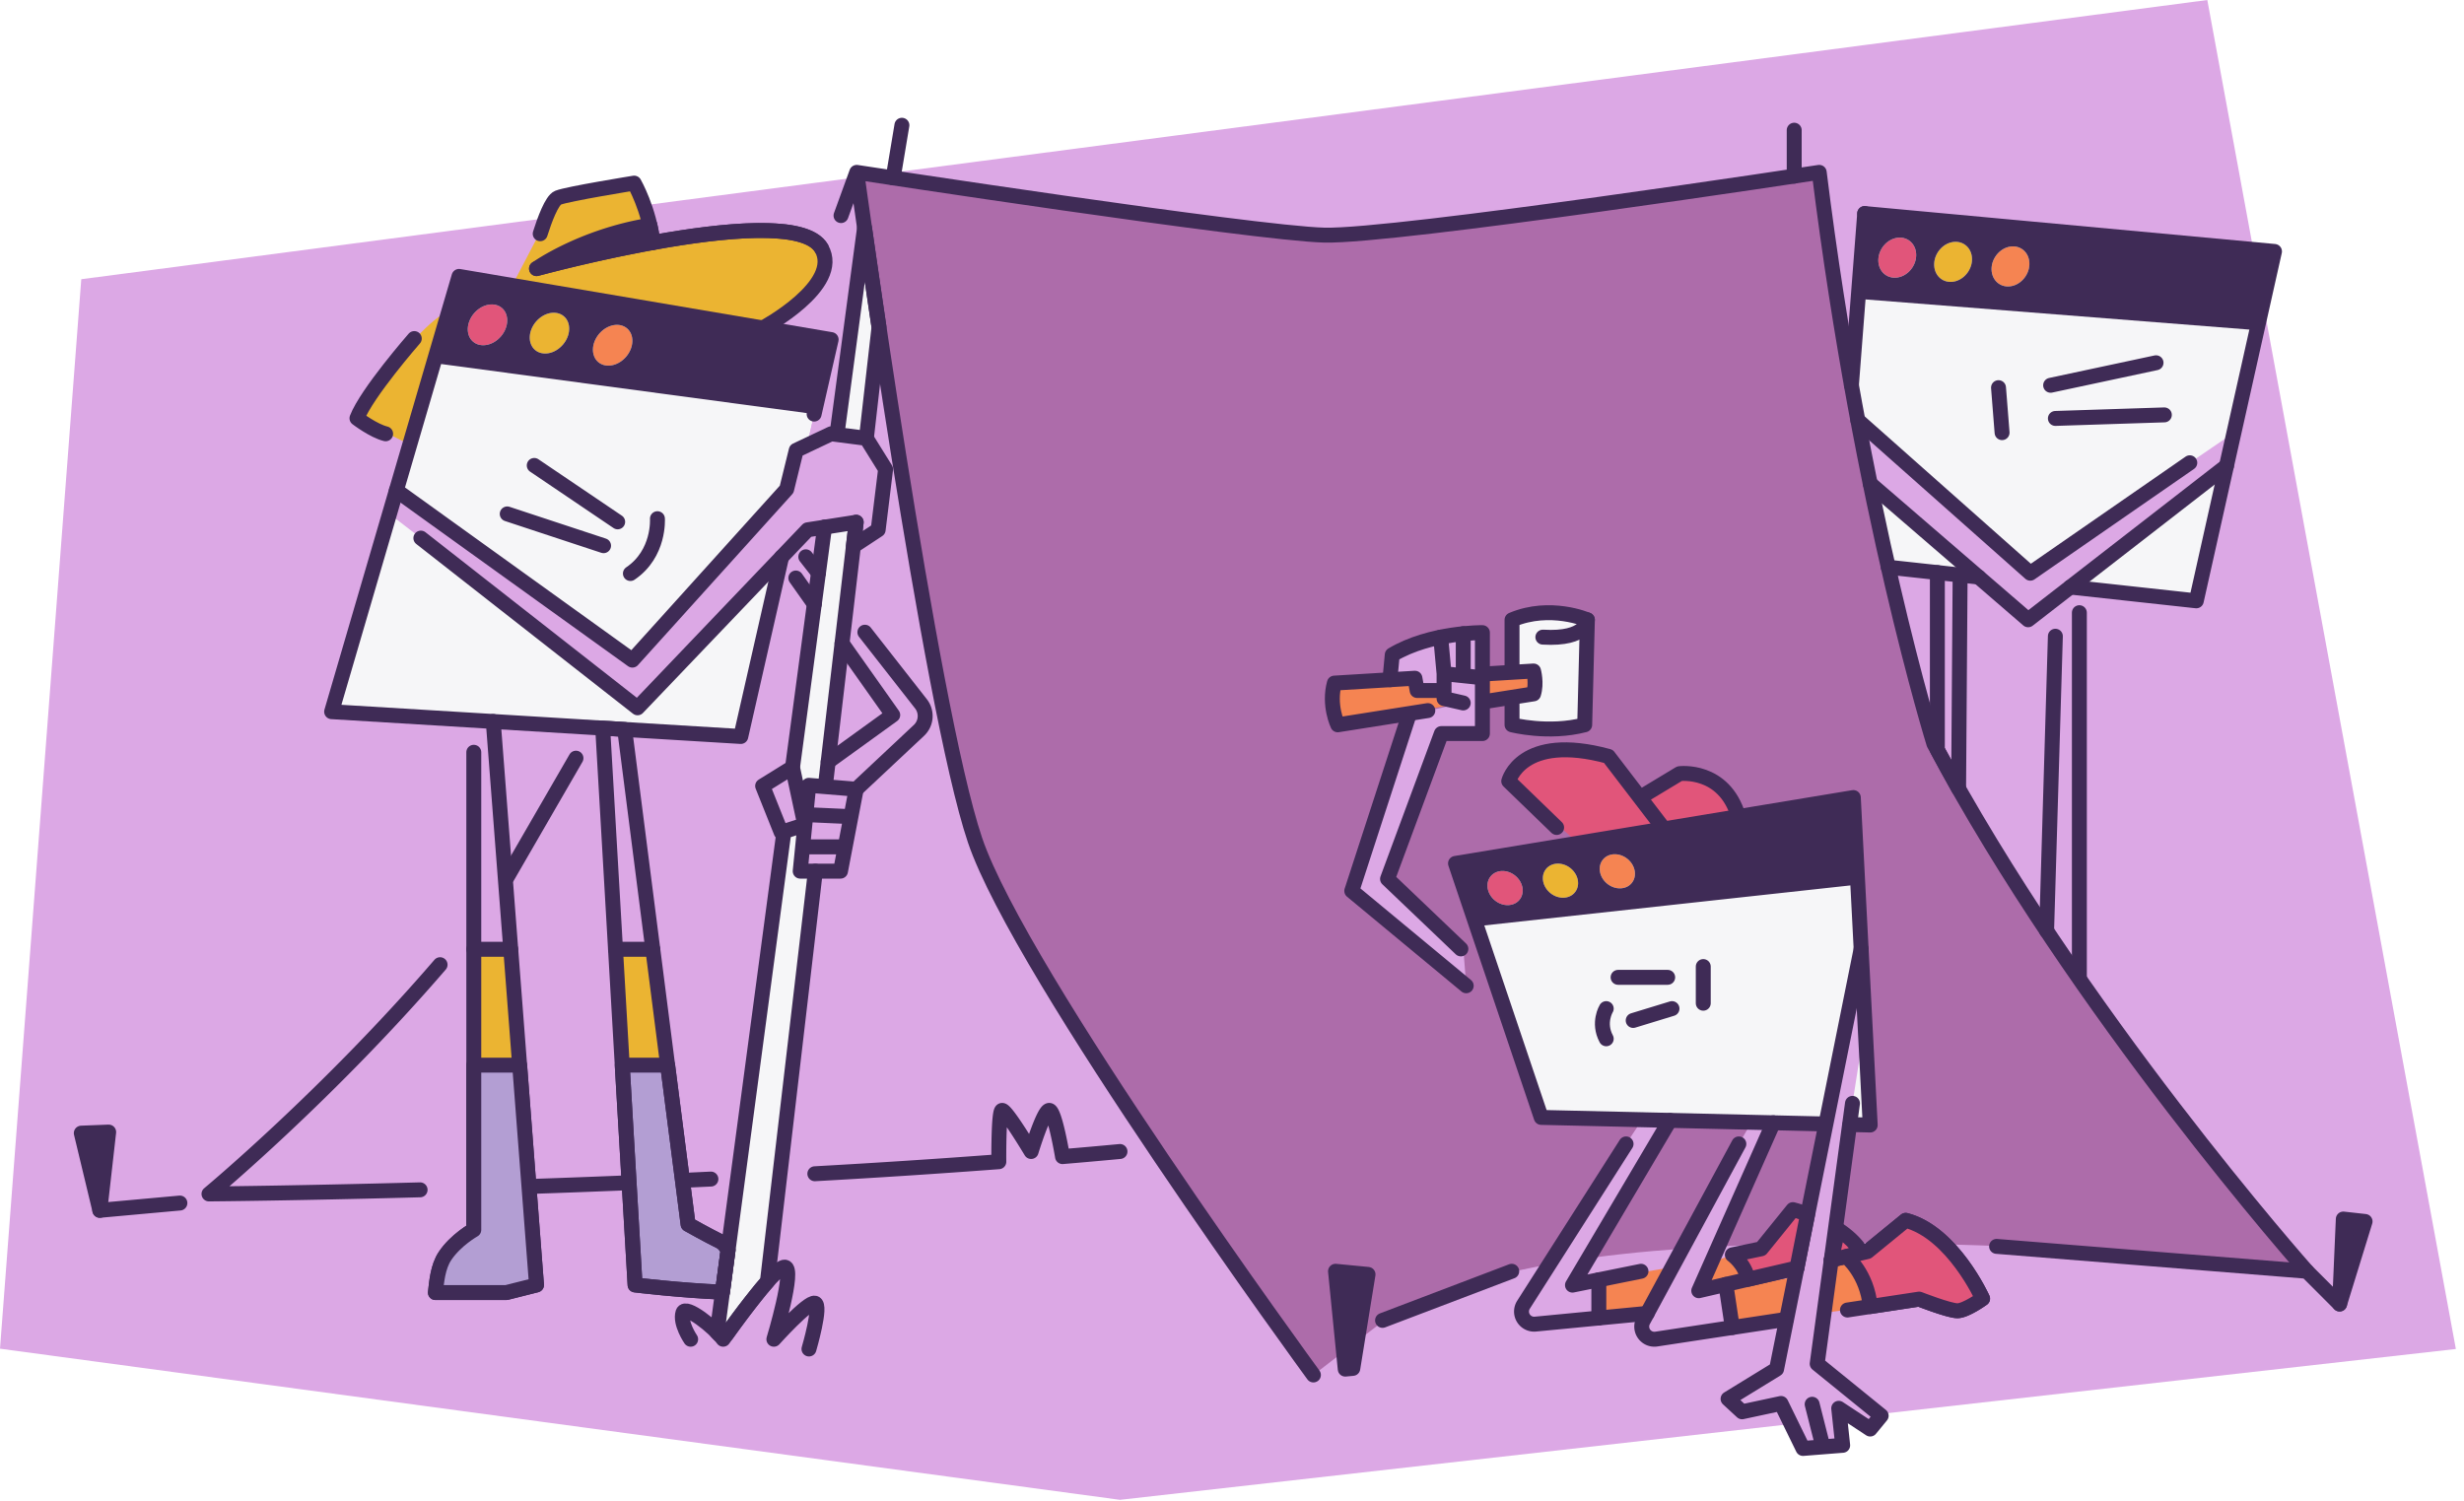 <svg xmlns="http://www.w3.org/2000/svg" width="220" height="134" fill="none"><g clip-path="url(#a)"><path fill="#DCA8E5" d="M7.257 24.931 197.081.001l22.193 120.45-119.276 13.467L0 120.424l7.257-95.493Z"/><path fill="#AD6CAA" d="M162.431 15.39s4.664 27.502 5.685 33.828c1.02 6.326 4.694 17.449 4.694 17.449l4.591 8.367s18.265 27.856 28.367 38.162c0 0-46.734-5.204-70.917.408l-11.409 4.403-6.173 4.764S101.791 101.36 98.832 95.85c-2.96-5.51-10.816-15.714-12.653-23.367-1.837-7.653-9.898-57.244-9.898-57.244s34.285 5.408 42.142 5.714c7.857.307 44.008-5.564 44.008-5.564Z"/><path fill="#F6F6F8" d="M135.002 62.423v2.296s3.244.842 6.489 0l.24-9.372s-3.305-1.442-6.729 0v4.566"/><path fill="#F58452" d="m132.53 62.65 4.395-.694c.3-.962 0-2.043 0-2.043l-4.567.278.172 2.46ZM153.032 112.642l1.639-.598 1.386 2.187-4.382 1.017 1.357-2.606ZM119.14 60.994s-.199 1.603.3 3.725l11.205-1.952-1.111-1.112h-3.203v-1.011l-7.191.35Z"/><path fill="#F6F6F8" d="M74.735 38.733 77.19 20.35l1.294 8.862-1.129 9.928-2.619-.407ZM70.512 68.679l1.032 3.514.648-2.096 1.51.023 2.744-23.49-2.744.428-3.19 21.62ZM70.225 74.32l1.438-.612-.217 4.264 1.356.12-4.247 36.01-3.678 5.043-.725-1.121 6.073-43.705ZM168.592 50.644l8.067.88 8.189.895 11.251 1.229 6.98-31.197-36.59-3.384-1.032 16.183 3.135 15.394ZM165.171 100.411l1.812.042-1.107-21.467-.4-7.773-35.52 5.88 1.893 5.613 5.76 17.067 25.247.584 2.315.054ZM72.69 36.973l1.52-6.653-33.227-5.64-2.267 7.733-9.107 31.133 36.533 2.214 3.645-16.023 2.902-12.764Z"/><path fill="#DCA8E5" d="M19.203 106.607s21.643-17.605 33.738-41.57l13.202.723 8.066-35.44-2.017-.575 4.301-14.356.73 6.565-6.711 46.725-2.597 1.44 1.983 4.857-4.042 30.283-1.18 8.843-45.473-7.495ZM120.693 79.551l10.22 8.47-.245-3.15-6.781-6.393 4.807-12.977h3.665v-9.013s-4.627-.06-8.051 1.983l-.181 1.923 2.205.163-2.205.134 2.205-.047v1.011l2.602.093v.628l1.712.39-4.843 1.076-5.11 15.71Z"/><path fill="#F58452" d="m163.505 112.503 1.335-.31 2.143 4.469-4.123.562.645-4.721Z"/><path fill="#DCA8E5" d="m166.172 84.727-7.549 37.52-4.332 2.657 1.251 1.155 3.476-.745 1.963 4.018 3.544-.281-.354-3.305 2.812 1.853.979-1.192-5.713-4.637 3.151-23.252 1.116-7.112-.344-6.68Z"/><path fill="#F58452" d="m146.782 117.298-4.03.387.086-3.431 5.834-1.004-1.89 4.048ZM159.483 117.802l-4.827.735-.335-3.429 5.686-1.053-.524 3.747Z"/><path fill="#DCA8E5" d="m142.752 114.272-2.353.476 8.698-14.709h-2.515l-1.398 2.101-9.158 14.361a1.128 1.128 0 0 0 1.059 1.729l5.667-.545v-3.413ZM158.333 100.253l-6.657 14.994 2.419-.561.561 3.851-6.774 1.03a1.128 1.128 0 0 1-1.162-1.652l8.534-15.775 1.106-1.888 1.973.001Z"/><path fill="#E1557A" d="m140.901 75.281-6.193-5.534s2.35-5.028 9.448-1.495l2.267 3.34 3.536-2.512s3.965.734 5.26 3.831l-14.318 2.37Z"/><path fill="#DCA8E5" d="M185.658 87.266V52.507l-.721-.145-1.422 1.286v3.16l-.782 26.307M172.979 51.123V66.95l1.895 3.468.136-19.074-2.031-.221ZM165.876 37.524l15.4 13.657 14.242-9.86 3.941-2.69-.665 2.972-17.711 13.737-14.1-12.161-1.107-5.655Z"/><path fill="#EBB432" d="m45.755 25.439 4.075-7.788s4.433-1.086 6.79-1.301l1.665 5.305s10.734-1.567 13.267-.607c6.038 2.287-2.81 8.344-2.81 8.344l-22.987-3.953ZM36.425 39.618l-4.553-2.273s4.736-7.881 8.212-9.62l-3.66 11.893Z"/><path fill="#DCA8E5" d="M42.303 64.315v20.447h3.299L44.04 64.421l-1.737-.106ZM78.482 29.212s6.407 38.546 7.894 44.674c1.486 6.129 30.893 48.885 30.893 48.885l-47.065-7.704-.123-1.928-1.796 1.614 10.197-85.541Z"/><path fill="#DCA8E5" d="m67.915 70.12 2.596-1.441 1.033 3.514.648-2.096 1.51.023.507-2.304 5.316-3.842-4.451-6.182.41-2.943 6.958 8.351.162 1.813-6.111 6.072-1.233 7.224-3.814-.337.217-4.264-2 .695-1.748-4.283ZM53.813 65.013l1.144 19.743 3.33.006-2.513-19.63-1.962-.12ZM72.706 53.941l-2.919-4.204 1.27-1.33 2.02 2.752-.37 2.782Z"/><path fill="#EBB432" d="m54.778 84.758.65 10.344 4.077.052-1.219-10.392-3.508-.004ZM43.812 84.768l1.79-.006.794 10.344-4.134.006.317-10.344h1.233Z"/><path fill="#DCA8E5" d="m35.389 43.789 21.074 15.154 13.774-15.258.856-3.477 3.117-1.475 3.145.407 1.716 2.757-.663 5.409-2.21 1.455.248-2.131-4.337.676L56.925 63.2 37.577 48.047l-2.802-2.16.614-2.098Z"/><path fill="#E1557A" d="M44.727 30.034c-.711.83-1.825 1.042-2.488.474-.663-.568-.623-1.702.088-2.532.712-.83 1.826-1.042 2.489-.474.662.568.623 1.702-.089 2.532Z"/><path fill="#EBB432" d="M50.26 30.774c-.712.83-1.826 1.042-2.489.474-.663-.568-.623-1.702.088-2.532.712-.83 1.826-1.042 2.489-.474.663.568.623 1.702-.089 2.532Z"/><path fill="#F58452" d="M55.902 31.855c-.712.83-1.825 1.042-2.488.474-.663-.568-.623-1.701.088-2.531.712-.83 1.826-1.042 2.488-.474.663.568.623 1.701-.088 2.531Z"/><path fill="#E1557A" d="M170.745 23.89c-.564.86-1.624 1.162-2.368.674-.744-.488-.89-1.58-.326-2.44.564-.86 1.624-1.162 2.368-.675.744.488.89 1.58.326 2.44Z"/><path fill="#EBB432" d="M175.731 24.264c-.564.86-1.624 1.162-2.368.675-.744-.488-.89-1.58-.326-2.44.563-.86 1.624-1.163 2.368-.675.743.487.889 1.58.326 2.44Z"/><path fill="#F58452" d="M180.855 24.672c-.564.86-1.624 1.162-2.368.674-.744-.488-.89-1.58-.326-2.44.564-.86 1.624-1.162 2.368-.675.743.488.89 1.58.326 2.44Z"/><path fill="#E1557A" d="M135.675 80.333c-.494.616-1.474.65-2.189.077-.714-.573-.893-1.538-.399-2.154.494-.616 1.474-.65 2.189-.077.715.573.894 1.538.399 2.154Z"/><path fill="#EBB432" d="M140.622 79.674c-.495.616-1.475.65-2.189.077-.715-.574-.894-1.538-.4-2.154.495-.616 1.475-.65 2.189-.077.715.574.894 1.538.4 2.154Z"/><path fill="#F58452" d="M145.698 78.836c-.495.616-1.475.65-2.189.078-.715-.574-.894-1.538-.399-2.154.494-.616 1.474-.65 2.189-.077.714.573.893 1.537.399 2.153Z"/><path stroke="#3F2B56" stroke-linecap="round" stroke-linejoin="round" stroke-width="1.333" d="M117.269 122.771S91.114 87.031 87.053 75.01c-4.062-12.022-10.56-59.62-10.56-59.62s35.415 5.441 41.751 5.604c6.336.162 44.187-5.605 44.187-5.605 3.737 30.135 10.235 51.01 10.235 51.01 12.671 23.881 33.303 47.112 33.303 47.112M76.493 15.39l-1.403 3.86M123.442 117.897l11.535-4.386"/><path stroke="#3F2B56" stroke-linecap="round" stroke-linejoin="round" stroke-width="1.333" d="m208.893 116.435-2.924-2.924-27.702-2.222M8.913 108.069l7.148-.65M72.754 104.804a843.34 843.34 0 0 0 16.427-1.075s-.04-4.389.272-4.575c.31-.187 2.612 3.663 2.612 3.663s1.12-3.676 1.617-3.67c.498.007 1.186 4.126 1.186 4.126 1.724-.145 3.436-.297 5.13-.456M47.23 105.943c5.318-.182 10.208-.375 16.243-.665M39.292 86.138C29.22 97.834 18.66 106.607 18.66 106.607s7.486-.06 18.848-.367M79.745 15.883l.782-4.698M160.197 15.726v-4.1"/><path fill="#3F2B56" stroke="#3F2B56" stroke-linecap="round" stroke-linejoin="round" stroke-width="1.333" d="m120.11 122.247-.868-8.736 2.903.279-1.359 8.394-.676.063ZM208.894 116.435l.329-7.587 1.944.216-2.273 7.371ZM8.913 108.069l-1.655-6.892 2.445-.096-.79 6.988Z"/><path stroke="#3F2B56" stroke-linecap="round" stroke-linejoin="round" stroke-width="1.333" d="m44.04 64.42 2.356 30.686 1.507 19.627-2.694.68h-6.333c.107-.907.2-2.293.867-3.28.946-1.413 2.56-2.32 2.56-2.32V67.17"/><path fill="#B39ED3" stroke="#3F2B56" stroke-linecap="round" stroke-linejoin="round" stroke-width="1.333" d="m47.903 114.733-2.694.68h-6.333c.107-.907.2-2.293.867-3.28.946-1.413 2.56-2.32 2.56-2.32V95.106h4.093l1.507 19.627ZM65.007 111.623c-.206-.355-.433-.633-.677-.757-1.16-.573-2.893-1.546-2.893-1.546L59.61 95.106h-4.053l1.146 19.627s4.129.5 7.803.642l.501-3.752Z"/><path stroke="#3F2B56" stroke-linecap="round" stroke-linejoin="round" stroke-width="1.333" d="M65.007 111.623c-.207-.355-.433-.633-.677-.757-1.16-.573-2.894-1.546-2.894-1.546L59.61 95.106l-3.836-29.974-1.962-.12 1.745 30.094 1.146 19.627s4.129.501 7.803.642l.5-3.752Z"/><path stroke="#3F2B56" stroke-linecap="round" stroke-linejoin="round" stroke-width="1.333" d="M61.666 119.581s-.986-1.437-.688-2.377c.23-.722 2.778 1.274 3.59 2.377 0 0 4.585-6.558 5.513-6.442.929.116-.986 6.442-.986 6.442s3.023-3.368 3.659-3.222c.636.146-.525 4.092-.525 4.092M73.701 70.097l2.745-23.467"/><path stroke="#3F2B56" stroke-linecap="round" stroke-linejoin="round" stroke-width="1.333" d="m69.986 74.32-5.96 44.647c.06.061.117.12.17.178h.681c.673-.944 2.335-3.233 3.639-4.701l4.286-36.658M73.624 47.058 70.76 68.526M77.354 39.14l1.129-9.928-1.294-8.862-2.454 18.383M42.303 84.762h3.299M54.957 84.762h3.33M162.856 100.357l-25.247-.584-5.76-17.067-1.893-5.613 35.52-5.88.4 7.773 1.107 21.467-1.812-.042M130.913 88.02l-10.22-8.469 5.11-15.71"/><path stroke="#3F2B56" stroke-linecap="round" stroke-linejoin="round" stroke-width="1.333" d="m130.436 84.727-6.549-6.249 4.806-12.978h3.665v-9.012s-4.626-.06-8.051 1.983l-.18 1.923"/><path stroke="#3F2B56" stroke-linecap="round" stroke-linejoin="round" stroke-width="1.333" d="m127.483 63.448-8.042 1.271s-.841-1.742-.301-3.725l4.987-.303M132.358 60.19l4.567-.277s.3 1.081 0 2.043l-4.395.694"/><path stroke="#3F2B56" stroke-linecap="round" stroke-linejoin="round" stroke-width="1.333" d="M135.002 62.423v2.296s3.244.842 6.489 0l.24-9.372s-3.305-1.442-6.729 0v4.566M132.358 60.514l-3.424-.36v2.222l1.712.39M124.127 60.691l2.205-.134.198 1.098h2.403M128.632 56.89l.302 3.263M130.646 56.584v3.57M138.985 73.886l-4.277-4.138s1.101-4.332 8.898-2.215l4.863 6.353M146.423 71.213l3.536-2.133s3.974-.514 5.26 3.83M145.82 91.117l3.466-1.059M144.473 87.266h4.428M152.077 86.304v3.273M143.414 90.058s-.771 1.251 0 2.695M166.172 84.727l-7.549 37.52-4.332 2.657 1.251 1.155 3.476-.745 1.963 4.018 3.544-.281-.354-3.305 2.812 1.853.979-1.192-5.713-4.637 3.151-23.252M162.765 129.19l-.966-3.805"/><path fill="#3F2B56" d="m165.476 71.213-35.52 5.88 1.893 5.613 34.027-3.72-.4-7.773Zm-29.8 9.12c-.495.616-1.475.65-2.19.077-.714-.574-.893-1.538-.399-2.154.495-.616 1.475-.65 2.189-.077.715.573.894 1.537.4 2.154Zm4.946-.66c-.494.617-1.474.651-2.189.078-.715-.574-.893-1.538-.399-2.154.494-.616 1.474-.65 2.189-.077.715.573.893 1.538.399 2.154Zm5.076-.837c-.494.616-1.474.65-2.189.078-.714-.574-.893-1.538-.399-2.154.494-.616 1.474-.65 2.189-.078.715.574.894 1.538.399 2.154Z"/><path stroke="#3F2B56" stroke-linecap="round" stroke-linejoin="round" stroke-width="1.333" d="m149.097 100.039-8.698 14.709 6.117-1.237"/><path stroke="#3F2B56" stroke-linecap="round" stroke-linejoin="round" stroke-width="1.333" d="m145.184 102.14-9.158 14.361a1.128 1.128 0 0 0 1.059 1.729l9.984-.96M158.333 100.253l-6.657 14.995 8.764-2.034M163.505 112.503l3.234-.751 3.412-2.788c4.202 1.082 6.865 6.991 6.865 6.991s-1.498 1.082-2.247 1.082c-.749 0-3.412-1.041-3.412-1.041l-6.406.975"/><path stroke="#3F2B56" stroke-linecap="round" stroke-linejoin="round" stroke-width="1.333" d="m155.254 102.14-8.534 15.775a1.128 1.128 0 0 0 1.162 1.652l11.601-1.764"/><path fill="#E1557A" stroke="#3F2B56" stroke-linecap="round" stroke-linejoin="round" stroke-width="1.333" d="M166.238 111.869c-.514-.85-1.297-1.543-2.134-2.095l-.599 2.729 2.733-.634ZM161.389 108.427c-.771-.287-1.308-.42-1.308-.42l-2.829 3.496-2.58.541s1.143.818 1.386 2.187l4.382-1.017.949-4.787Z"/><path fill="#E1557A" stroke="#3F2B56" stroke-linecap="round" stroke-linejoin="round" stroke-width="1.333" d="M174.769 117.037c.749 0 2.247-1.082 2.247-1.082s-2.663-5.909-6.866-6.991l-3.412 2.788-1.898.441s1.874 1.522 2.143 4.469l4.374-.666s2.663 1.041 3.412 1.041Z"/><path stroke="#3F2B56" stroke-linecap="round" stroke-linejoin="round" stroke-width="1.333" d="m154.095 114.686.577 3.848M142.753 114.272v3.413M69.787 49.737 66.142 65.76 29.61 63.546l9.107-31.133 2.267-7.733 33.226 5.64-1.52 6.653M36.99 30.23s-4.25 4.86-5.118 7.115c0 0 1.475 1.128 2.56 1.388"/><path stroke="#3F2B56" stroke-linecap="round" stroke-linejoin="round" stroke-width="1.333" d="M68.105 29.284s7.145-3.825 5.236-7.121c-2.56-4.422-25.438 1.822-25.438 1.822"/><path stroke="#3F2B56" stroke-linecap="round" stroke-linejoin="round" stroke-width="1.333" d="M48.232 20.87c.382-1.209 1.031-2.992 1.598-3.219.868-.347 6.791-1.301 6.791-1.301s1.359 2.37 1.665 5.305M73.341 22.163c-1.378-2.38-8.64-1.67-15.055-.508"/><path fill="#3F2B56" stroke="#3F2B56" stroke-linecap="round" stroke-linejoin="round" stroke-width="1.333" d="M58.286 21.655a137.991 137.991 0 0 0-10.383 2.33s4.007-2.875 10.123-3.877c.112.49.204 1.008.26 1.547Z"/><path stroke="#3F2B56" stroke-linecap="round" stroke-linejoin="round" stroke-width="1.333" d="m45.288 45.887 8.602 2.838M47.7 41.559l7.45 5.037M58.699 46.313s.213 3.122-2.413 4.896"/><path stroke="#3F2B56" stroke-linecap="round" stroke-linejoin="round" stroke-width="1.333" d="m35.389 43.789 21.074 15.154 13.773-15.258.856-3.477 3.117-1.475 3.146.407 1.716 2.757-.663 5.409-2.211 1.455.249-2.131-4.337.676L56.925 63.2 37.577 48.047M68.092 70.178l2.667-1.652 1.096 5.12-2.107.673-1.656-4.141ZM72.213 70.12l-.767 7.666h3.599l1.401-7.318-4.233-.348ZM71.663 75.616h3.797M71.947 72.736l4.03.182M72.706 53.941l-1.65-2.332M73.946 68.007l5.763-4.165-4.527-6.4"/><path stroke="#3F2B56" stroke-linecap="round" stroke-linejoin="round" stroke-width="1.333" d="m77.222 56.45 5.008 6.395a1.763 1.763 0 0 1-.183 2.373l-5.6 5.25M71.947 49.717l1.13 1.442"/><path fill="#3F2B56" d="m40.983 24.68-2.267 7.733 33.973 4.56 1.52-6.653-33.227-5.64Zm3.744 5.354c-.712.83-1.826 1.042-2.488.474-.663-.568-.624-1.702.088-2.532.712-.83 1.826-1.042 2.488-.474.663.568.623 1.702-.088 2.532Zm5.533.74c-.712.83-1.826 1.042-2.489.474-.663-.568-.623-1.702.088-2.532.712-.83 1.826-1.042 2.489-.474.663.568.623 1.702-.088 2.532Zm5.642 1.081c-.712.83-1.826 1.042-2.489.474-.662-.568-.622-1.701.089-2.531.711-.83 1.825-1.042 2.488-.474.663.568.623 1.701-.088 2.531Z"/><path stroke="#3F2B56" stroke-linecap="round" stroke-linejoin="round" stroke-width="1.333" d="m45.288 78.309 6.138-10.612M184.849 52.419l11.25 1.229 6.98-31.197-36.59-3.384M168.593 50.644l8.066.88M178.439 34.613l.318 4.018M183.092 34.401l9.412-2.01M183.516 37.362l9.729-.317"/><path stroke="#3F2B56" stroke-linecap="round" stroke-linejoin="round" stroke-width="1.333" d="M198.794 41.603 181.083 55.34l-14.101-12.161"/><path stroke="#3F2B56" stroke-linecap="round" stroke-linejoin="round" stroke-width="1.333" d="m165.876 37.524 15.4 13.657 14.242-9.86M183.515 56.808l-.782 26.307M185.658 54.706v32.56M175.011 51.344l-.136 19.074-1.896-3.468V51.123"/><path fill="#3F2B56" d="M170.745 23.89c-.564.86-1.624 1.162-2.368.674-.744-.488-.89-1.58-.326-2.44.564-.86 1.624-1.162 2.368-.675.744.488.89 1.58.326 2.44Zm4.985.374c-.564.86-1.624 1.162-2.368.675-.743-.488-.89-1.58-.326-2.44.564-.86 1.624-1.163 2.368-.675.744.487.89 1.58.326 2.44Zm5.124.408c-.564.86-1.624 1.162-2.367.674-.744-.488-.891-1.58-.327-2.44.564-.86 1.624-1.162 2.368-.675.744.488.89 1.58.326 2.44Zm-14.365-5.605-.613 7.614 35.63 2.8 1.573-7.03-36.59-3.384Z"/><path stroke="#3F2B56" stroke-linecap="round" stroke-linejoin="round" stroke-width="1.333" d="M141.732 55.347s.004 1.779-3.977 1.543M166.489 19.067l-1.184 15.334"/></g><defs><clipPath id="a"><path fill="#fff" d="M0 0h219.274v133.92H0z"/></clipPath></defs></svg>
